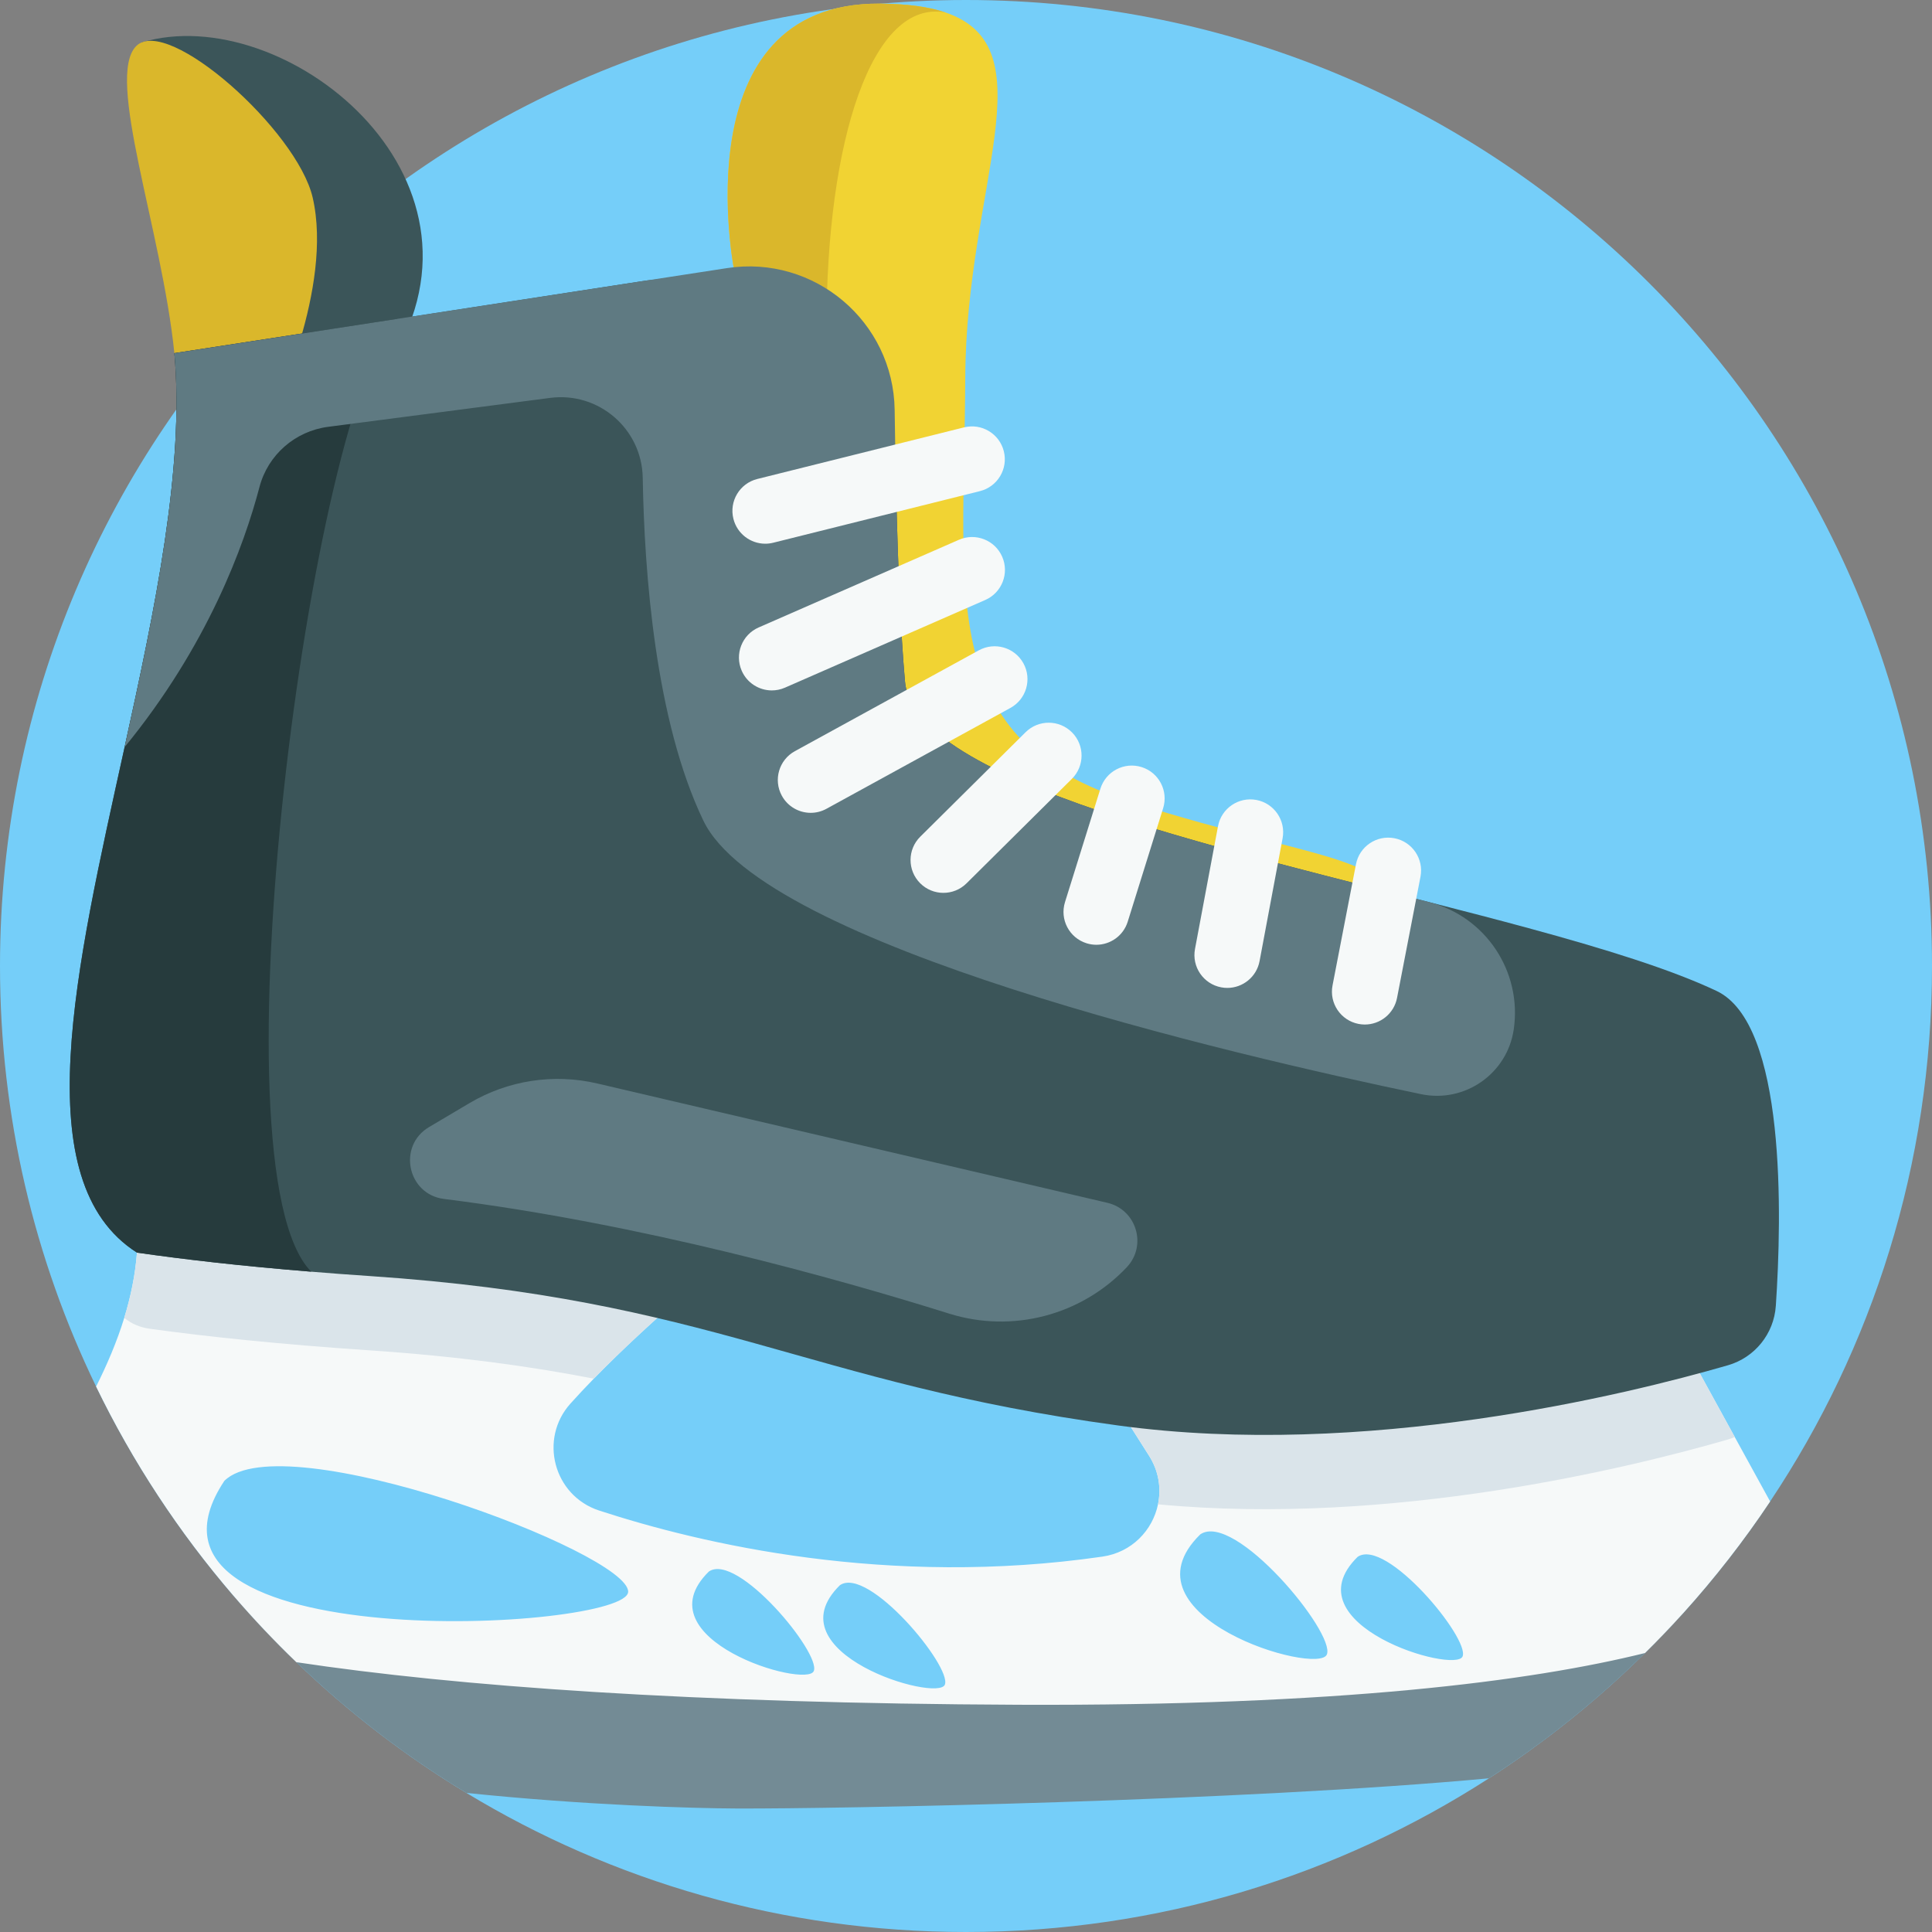 <svg id="Capa_1" enable-background="new 0 0 512 512" height="512" viewBox="0 0 512 512" width="512" xmlns="http://www.w3.org/2000/svg"><rect x="0" y="0" width="512" height="512" fill="#808080" stroke="none"/><path d="m512 256c0 52.49-15.8 101.29-42.9 141.9-6.96 10.44-14.68 20.34-23.06 29.62-3.27 3.62-6.64 7.14-10.1 10.55-12.57 12.44-26.42 23.57-41.34 33.2-39.95 25.77-87.53 40.73-138.6 40.73-48.46 0-93.78-13.47-132.41-36.86-16.29-9.87-31.4-21.5-45.05-34.64-5.85-5.62-11.42-11.52-16.71-17.67-14.38-16.73-26.64-35.33-36.36-55.38-16.32-33.69-25.47-71.5-25.47-111.45 0-141.38 114.62-256 256-256s256 114.62 256 256z" fill="#75cef9"/><path d="m37.635 11.213c37.395-11.139 96.492 35.251 65.89 84.636s-51.324 18.9-51.324 18.9" fill="#3b5559"/><path d="m72.2 109.619s16.205-33.375 10.657-57.284c-4.123-17.768-38.455-48.364-46.74-40.146s6.75 48.669 10.094 81.402" fill="#dab72b"/><path d="m366.978 244.138c-3.936 12.931-72.102 5.017-106.587.149-11.791-1.668-19.639-2.979-19.639-2.979l-40.632-117.714-5.535-51.836s-14.233-71.008 38.458-70.793c7.366.03 13.126.837 17.578 2.353l.009.009c27.379 9.376 5.385 45.949 5.178 96.751-.241 59.065-7.923 96.089 44.128 112.513 52.05 16.433 72.319 14.199 67.042 31.547z" fill="#f1d333"/><path d="m260.391 244.287c-11.791-1.668-19.639-2.979-19.639-2.979l-40.632-117.714-5.535-51.836s-14.233-71.008 38.458-70.793c7.366.03 13.126.837 17.578 2.353l.009.009c-39-7.612-48.535 150.583 9.761 240.96z" fill="#dab72b"/><path d="m446.04 427.52c-15.11 16.74-32.41 31.47-51.44 43.75-65.27 6.07-172.7 8.11-199.41 8-11.46-.05-39.9-.84-71.6-4.13-23.27-14.09-44.12-31.79-61.76-52.31 19.21 4.54 42.75 13.38 66.94 13.9 34.93.74 75.34 10.35 117.8 13.52 77.94 5.82 156.37-11.03 199.47-22.73z" fill="#738b95"/><path d="m459.73 380.83-9.29-16.93-168.39-26.15s-23.07-3.94-55.09-8.35l62.51 32.7 15.03 23.67c2.61 4.09 3.27 8.68 2.38 12.89-1.42 6.87-6.92 12.73-14.73 13.86-56.88 8.24-106.32-3.37-133.4-12.22-12.02-3.94-16.02-18.96-7.55-28.37 1.95-2.17 4.02-4.37 6.16-6.57 15.06-15.45 33.88-31.04 44.19-39.29-71.03-8.84-163.59-16.08-165.25 5.89-.46 5.97-1.67 11.74-3.37 17.28-1.97 6.39-4.59 12.47-7.46 18.21 9.72 20.05 21.98 38.65 36.36 55.38 5.29 6.15 10.86 12.05 16.71 17.67 42.48 6.4 104.84 10.92 191.46 11.28 84.93.35 135.7-6.22 165.94-13.71 3.46-3.41 6.83-6.93 10.1-10.55 8.38-9.28 16.1-19.18 23.06-29.62zm-400.27 11.61c15.41-15.29 107.05 18.96 107.01 29.38-.04 10.43-138.47 17.98-107.01-29.38zm156.21 50.39c-1.89 4.78-46.08-8.41-27.81-26.36 7.52-5.16 29.7 21.58 27.81 26.36zm34.73 3.62c-1.89 4.77-46.07-8.42-27.81-26.36 7.52-5.16 29.7 21.58 27.81 26.36zm101.24-8.01c-2.29 5.78-55.61-10.15-33.56-31.81 9.07-6.22 35.84 26.05 33.56 31.81zm35.97.51c-1.89 4.77-46.08-8.42-27.82-26.37 7.52-5.16 29.7 21.59 27.82 26.37z" fill="#f6f9f9"/><path d="m201.545 326.073c-10.307 8.247-29.125 23.842-44.181 39.287-16.782-3.264-35.899-5.919-59.54-7.513-24.041-1.619-43.135-3.638-58.22-5.727-2.434-.337-4.755-1.286-6.647-2.853l-.031-.026c1.703-5.539 2.911-11.307 3.37-17.286 1.666-21.968 94.222-14.721 165.249-5.882z" fill="#dae4ea"/><path d="m459.734 380.829c-.611.259-1.247.482-1.892.671-25.497 7.375-88.91 23.032-150.964 17.163.888-4.21.227-8.802-2.377-12.896l-15.027-23.665-62.511-32.704c32.014 4.414 55.087 8.357 55.087 8.357l168.393 26.145z" fill="#dae4ea"/><path d="m470.61 346.08c-.5 7.39-5.57 13.67-12.69 15.73-26.95 7.8-96.26 24.85-161.56 15.96-83.34-11.34-106.99-33.45-198.46-39.61-5.38-.36-10.52-.74-15.41-1.15-18.64-1.51-33.85-3.27-46.19-5.05-29.61-18.85-16.23-75.14-3.28-133.96 8.06-36.62 15.95-74.23 13.19-104.41l59.03-9.08 64.76-9.97c34.97-5.38 66.66 21.2 67.51 56.57.44 18.21 1.16 36.5 2.33 49.54 2.56 28.62 97.55 46.91 165.24 65.32 10.02 2.72 19.44 5.45 27.88 8.21 8.43 2.76 15.88 5.56 21.95 8.43 18.47 8.72 17.3 59.74 15.7 83.47z" fill="#3b5559"/><path d="m82.49 337.01c-18.64-1.51-33.85-3.27-46.19-5.05-29.61-18.85-16.23-75.14-3.28-133.96 8.06-36.62 15.95-74.23 13.19-104.41l59.03-9.08c-22.57 22.56-49.81 225.38-22.75 252.5z" fill="#263b3d"/><path d="m401.161 272.791c-1.712 11.732-12.952 19.591-24.56 17.176-50.566-10.523-174.255-39.35-190.19-72.465-12.74-26.481-15.654-65.715-16.08-90.895-.219-12.96-11.677-22.836-24.53-21.161l-58.85 7.668c-8.731 1.138-15.945 7.421-18.183 15.937-4.086 15.546-13.732 42.064-35.748 68.949 8.055-36.622 15.948-74.228 13.19-104.408l146.423-22.535c23.16-3.564 44.14 14.163 44.461 37.593.335 24.447 1.085 53.495 2.744 72.005 2.245 25.04 75.278 42.18 138.849 58.405 15.017 3.833 24.712 18.394 22.474 33.731z" fill="#5f7a82"/><g fill="#f6f9f9"><path d="m202.765 144.09c-3.889-.016-7.421-2.654-8.406-6.6-1.165-4.665 1.673-9.391 6.338-10.556l54.776-13.674c4.672-1.164 9.393 1.674 10.556 6.339 1.165 4.665-1.673 9.391-6.338 10.556l-54.776 13.674c-.72.179-1.441.264-2.15.261z"/><path d="m204.506 182.968c-3.341-.014-6.519-1.96-7.946-5.217-1.928-4.405.08-9.539 4.484-11.467l53.079-23.236c4.41-1.929 9.54.08 11.468 4.484 1.928 4.405-.08 9.539-4.484 11.467l-53.079 23.236c-1.148.502-2.345.738-3.522.733z"/><path d="m214.808 215.41c-3.064-.012-6.029-1.645-7.607-4.522-2.312-4.216-.767-9.509 3.449-11.82l48.75-26.727c4.216-2.311 9.509-.767 11.82 3.449 2.312 4.216.767 9.509-3.449 11.82l-48.75 26.727c-1.339.733-2.787 1.079-4.213 1.073z"/><path d="m249.976 236.619c-2.228-.009-4.453-.868-6.146-2.575-3.386-3.414-3.364-8.927.05-12.313l27.908-27.681c3.415-3.386 8.926-3.364 12.313.05 3.386 3.414 3.364 8.927-.05 12.313l-27.908 27.681c-1.707 1.693-3.938 2.534-6.167 2.525z"/><path d="m290.513 250.375c-.848-.003-1.709-.132-2.561-.398-4.591-1.433-7.15-6.315-5.717-10.905l9.387-30.073c1.432-4.59 6.313-7.152 10.905-5.717 4.591 1.433 7.15 6.315 5.717 10.905l-9.387 30.073c-1.166 3.739-4.622 6.13-8.344 6.115z"/><path d="m325.217 261.808c-.521-.002-1.049-.051-1.579-.151-4.725-.886-7.839-5.436-6.953-10.162l6.102-32.547c.886-4.727 5.443-7.837 10.162-6.954 4.725.886 7.839 5.436 6.953 10.162l-6.102 32.547c-.787 4.197-4.461 7.122-8.583 7.105z"/><path d="m361.658 271.511c-.536-.002-1.08-.055-1.628-.16-4.72-.913-7.808-5.48-6.895-10.201l6.211-32.113c.914-4.721 5.47-7.807 10.202-6.895 4.72.913 7.808 5.48 6.895 10.201l-6.211 32.113c-.807 4.174-4.473 7.072-8.574 7.055z"/></g><path d="m113.712 298.68 10.704-6.343c10.189-6.038 22.318-7.903 33.851-5.206l135.196 31.625c7.729 1.808 10.587 11.315 5.136 17.085-12.051 12.755-30.315 17.531-47.059 12.285-30.174-9.454-81.707-23.848-133.873-30.391-9.723-1.22-12.384-14.06-3.955-19.055z" fill="#5f7a82"/></svg>